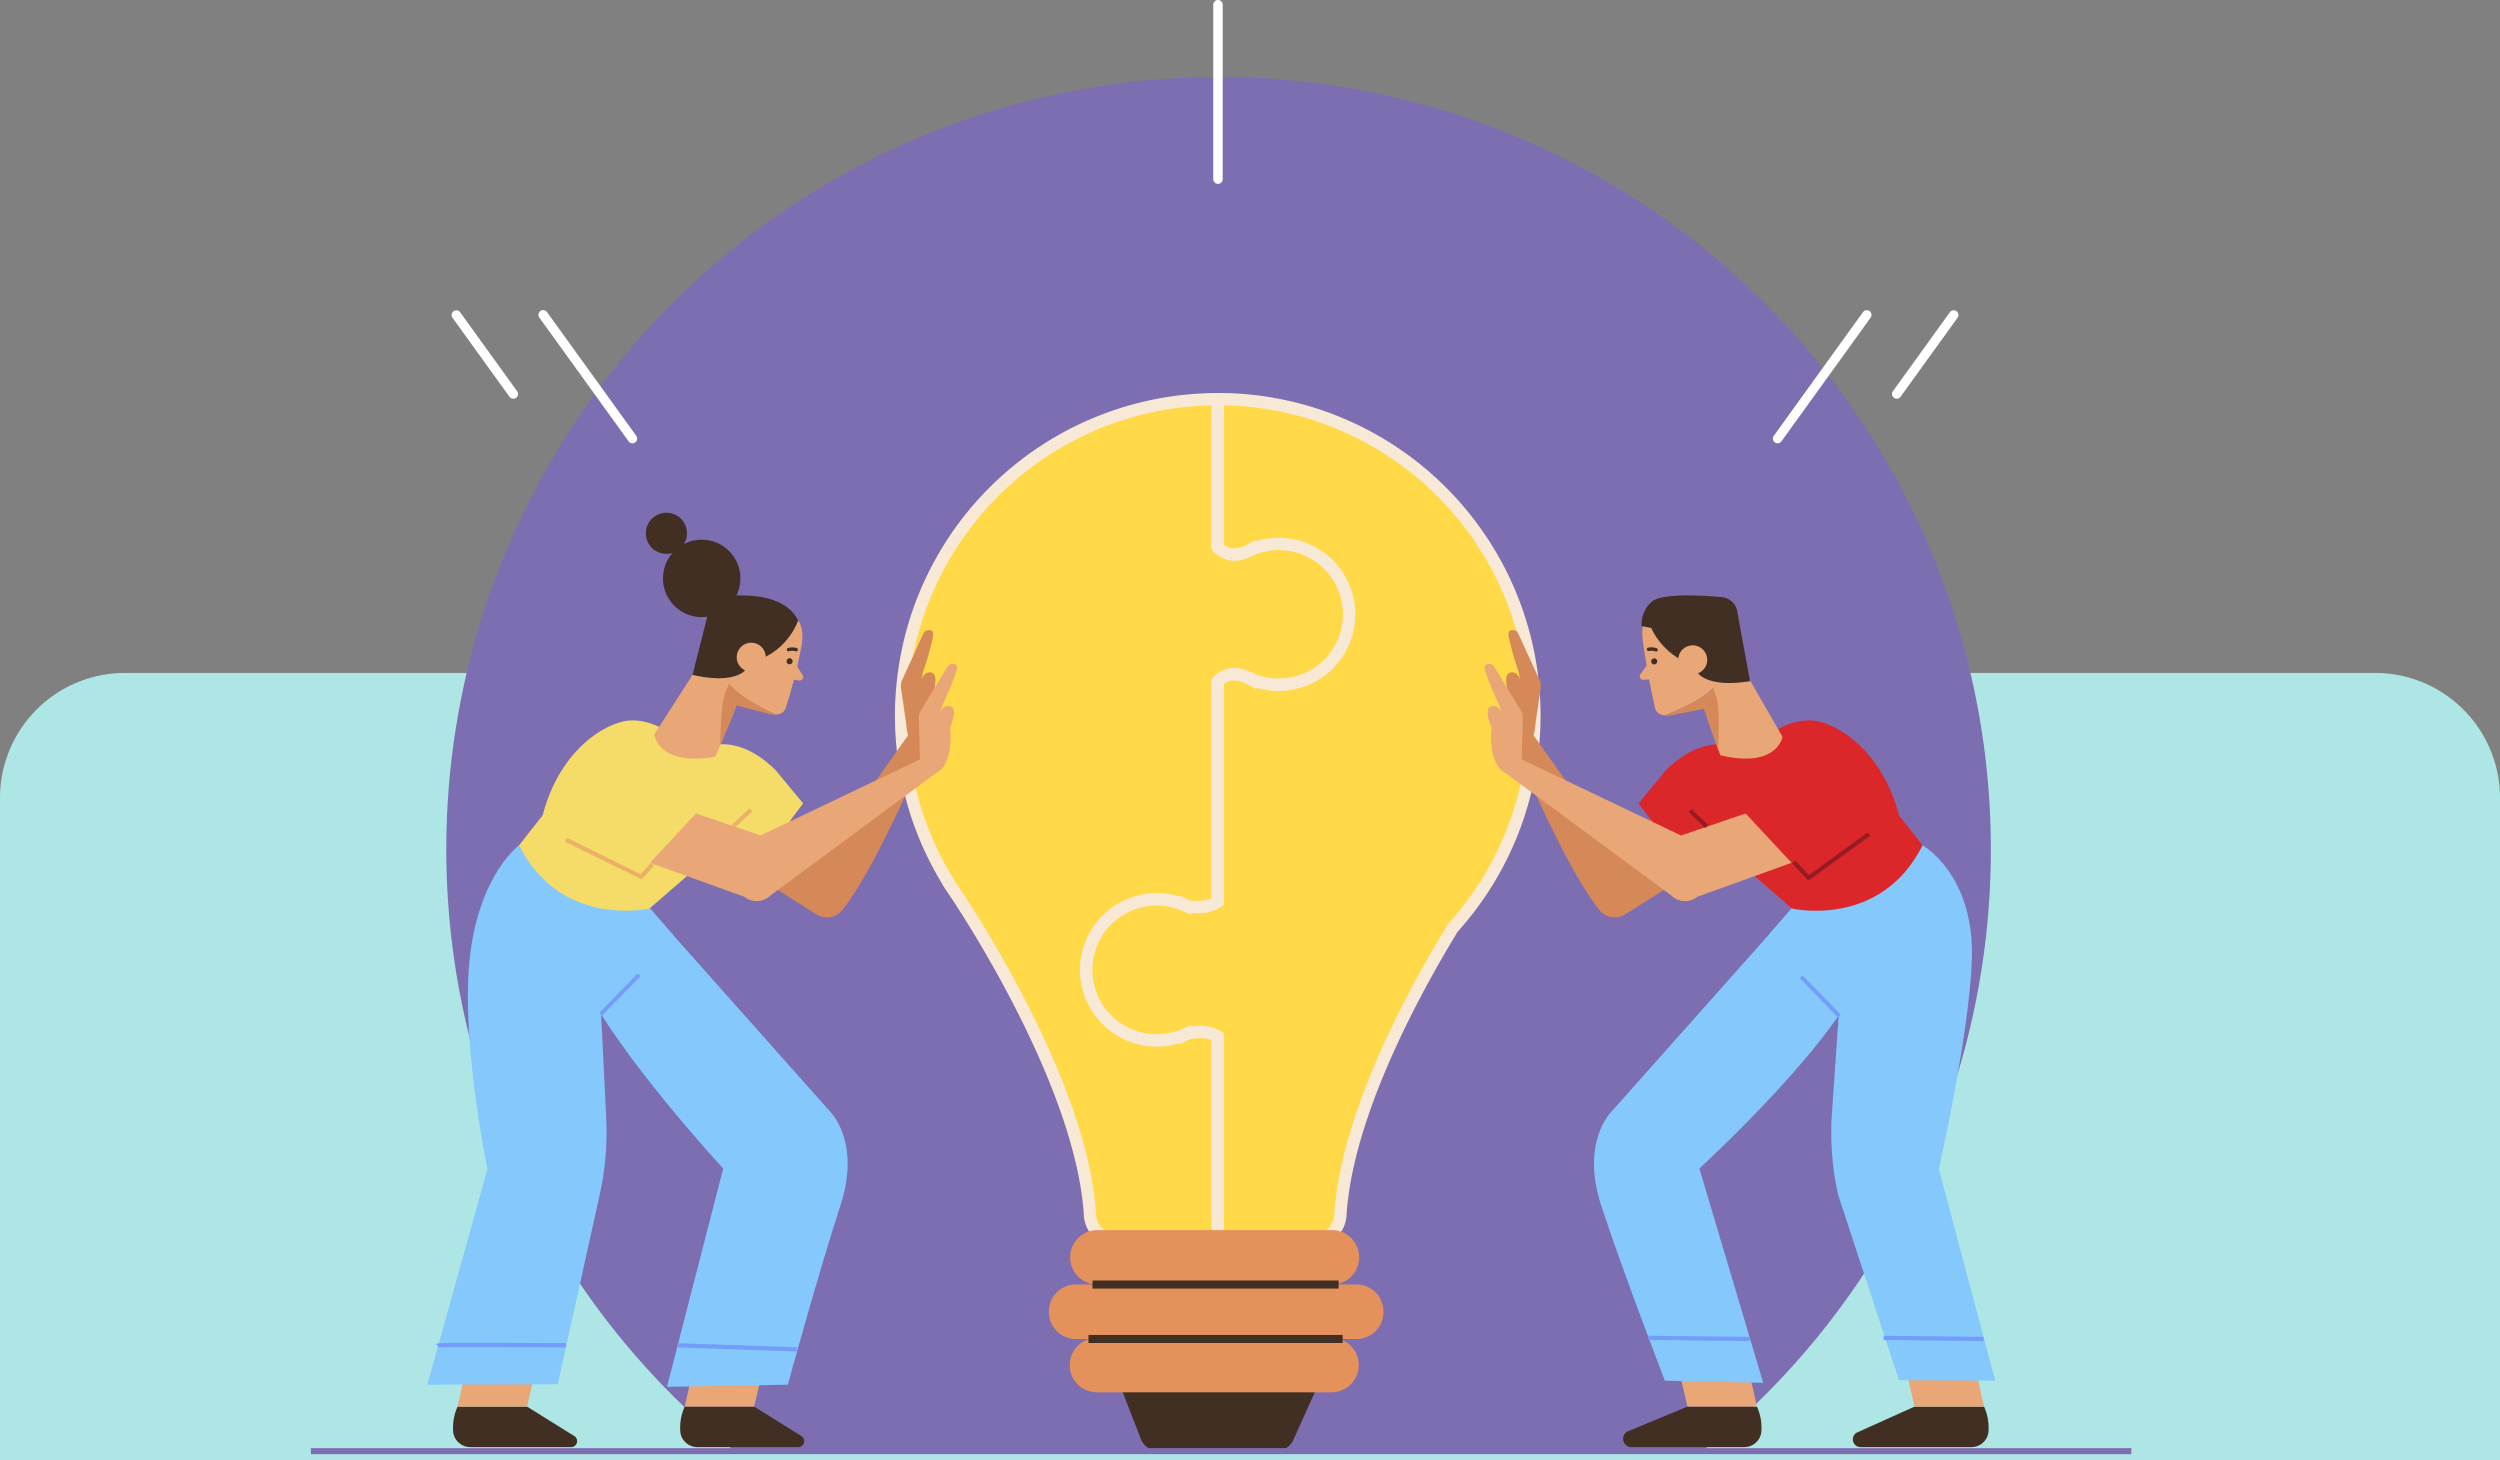 <svg xmlns="http://www.w3.org/2000/svg" xmlns:xlink="http://www.w3.org/1999/xlink" width="400" height="233.667" viewBox="0 0 400 233.667">
  <rect x="0" y="0" width="400" height="233.667" fill="#808080" stroke="none"/>
  <defs>
    <clipPath id="clip-path">
      <rect id="Rectángulo_402221" data-name="Rectángulo 402221" width="3.524" height="7.776" fill="none"/>
    </clipPath>
    <clipPath id="clip-path-2">
      <rect id="Rectángulo_402225" data-name="Rectángulo 402225" width="3.836" height="7.62" fill="none"/>
    </clipPath>
  </defs>
  <g id="Grupo_1101510" data-name="Grupo 1101510" transform="translate(5305 -1441.333)">
    <path id="Rectángulo_402232" data-name="Rectángulo 402232" d="M20,0H380a20,20,0,0,1,20,20V126a0,0,0,0,1,0,0H0a0,0,0,0,1,0,0V20A20,20,0,0,1,20,0Z" transform="translate(-5305 1549)" fill="#aee6e6"/>
    <g id="Grupo_1101409" data-name="Grupo 1101409" transform="translate(-5255.255 1441.333)">
      <g id="Grupo_1101410" data-name="Grupo 1101410">
        <g id="Grupo_1101407" data-name="Grupo 1101407">
          <g id="Grupo_1101411" data-name="Grupo 1101411">
            <path id="Trazado_876961" data-name="Trazado 876961" d="M279.857,142.186A123.564,123.564,0,1,0,78.868,238.48H233.718a123.324,123.324,0,0,0,46.139-96.294" transform="translate(-11.066 -6.296)" fill="#7d6eb2"/>
            <path id="Trazado_876962" data-name="Trazado 876962" d="M218.885,29.419a.756.756,0,0,1-.756-.756V.756a.756.756,0,1,1,1.512,0V28.664a.756.756,0,0,1-.756.756" transform="translate(-73.753)" fill="#fff"/>
            <path id="Trazado_876963" data-name="Trazado 876963" d="M354.166,96.28a.756.756,0,0,1-.612-1.2L367.82,75.3a.755.755,0,1,1,1.225.884L354.78,95.966a.756.756,0,0,1-.614.314" transform="translate(-119.493 -25.354)" fill="#fff"/>
            <path id="Trazado_876964" data-name="Trazado 876964" d="M382.961,89.149a.756.756,0,0,1-.612-1.2l9.123-12.65a.756.756,0,0,1,1.226.884l-9.123,12.65a.756.756,0,0,1-.614.314" transform="translate(-129.229 -25.354)" fill="#fff"/>
            <path id="Trazado_876965" data-name="Trazado 876965" d="M70.046,96.28a.756.756,0,0,1-.614-.314L55.165,76.185a.756.756,0,1,1,1.226-.884L70.658,95.082a.756.756,0,0,1-.612,1.2" transform="translate(-18.604 -25.354)" fill="#fff"/>
            <path id="Trazado_876966" data-name="Trazado 876966" d="M43.878,89.149a.756.756,0,0,1-.614-.314l-9.123-12.65a.756.756,0,0,1,1.226-.884l9.123,12.65a.756.756,0,0,1-.612,1.2" transform="translate(-11.495 -25.354)" fill="#fff"/>
            <path id="Trazado_876967" data-name="Trazado 876967" d="M194.063,330.96l4.335,11.148a3.1,3.1,0,0,0,2.89,1.977h18.7a3.1,3.1,0,0,0,2.828-1.828l5.087-11.3Z" transform="translate(-65.616 -111.902)" fill="#402f22"/>
            <path id="Trazado_876968" data-name="Trazado 876968" d="M203.08,119.654a11.2,11.2,0,0,0-4.553.966v-.006s-3.34,1.867-5.2-.463V96.5a50.654,50.654,0,0,0-42.2,78.692h0l.033.048c.1.152.2.3.307.455,2.631,3.93,20.177,30.84,21.425,51.392a4.238,4.238,0,0,0,4.233,3.986h16.2V198.586c-1.856-2.33-5.2-.463-5.2-.463v0a11.274,11.274,0,1,1,0-20.618v0s3.34,1.867,5.2-.463V141.706c1.856-2.331,5.2-.464,5.2-.464v0a11.272,11.272,0,1,0,4.553-21.583" transform="translate(-48.237 -32.626)" fill="#ffd947"/>
            <path id="Trazado_876969" data-name="Trazado 876969" d="M193.812,231.55H176.627a5.231,5.231,0,0,1-5.213-4.909c-1.242-20.464-19.215-47.85-21.26-50.906l-1.328-1.983h.04A51.638,51.638,0,0,1,192.83,95.012h.982v24.259c1.369,1.283,3.711,0,3.735-.014l1.461-.817v.265a12.144,12.144,0,0,1,3.572-.534,12.256,12.256,0,0,1,0,24.512,12.138,12.138,0,0,1-3.572-.534v.261l-1.461-.812c-.1-.054-2.381-1.286-3.735-.015v35.291l-.214.269a4.539,4.539,0,0,1-4.982,1.3v.063l-.513-.225a6.533,6.533,0,0,1-.856-.377l-.01,0a10.292,10.292,0,1,0,0,18.822l.011-.005a6.524,6.524,0,0,1,.817-.361l.551-.244v.068a4.534,4.534,0,0,1,4.982,1.3l.214.269Zm-41.351-55.882a189.591,189.591,0,0,1,10.617,18.548c6.3,12.654,9.761,23.523,10.294,32.307a3.265,3.265,0,0,0,3.254,3.063h15.222V198.463c-1.368-1.285-3.71,0-3.735.014l-1.461.817v-.266a12.131,12.131,0,0,1-3.572.534,12.256,12.256,0,0,1,0-24.512,12.116,12.116,0,0,1,3.572.535v-.261l1.461.812c.1.055,2.383,1.287,3.735.015v-35.29l.214-.268a4.535,4.535,0,0,1,4.982-1.3v-.063l.514.226a6.483,6.483,0,0,1,.854.375l.011,0a10.2,10.2,0,0,0,4.155.881,10.292,10.292,0,1,0-4.156-19.7l-.011,0a6.547,6.547,0,0,1-.821.363l-.547.242v-.067a4.537,4.537,0,0,1-4.982-1.3l-.214-.268V96.984a49.673,49.673,0,0,0-40.4,77.157l.332.494c.142.213.321.481.532.8l.153.229Z" transform="translate(-47.736 -32.125)" fill="#f8e8d6"/>
            <path id="Trazado_876970" data-name="Trazado 876970" d="M259.106,145.2a50.874,50.874,0,0,0-48.661-48.683c-.66-.025-1.314-.024-1.969-.024v23.656c1.856,2.331,5.2.464,5.2.464v0a11.274,11.274,0,1,1,0,20.617v.005s-3.339-1.867-5.2.463v35.21c-2.009,1.456-5.2.579-5.2.579v.005a11.274,11.274,0,1,0,0,20.617v0s3.187-1.08,5.2.331V231.07h15.388a4.238,4.238,0,0,0,4.233-3.987c.981-16.143,12.017-36.208,17.985-45.983a50.5,50.5,0,0,0,13.025-35.9" transform="translate(-63.38 -32.626)" fill="#ffd947"/>
            <path id="Trazado_876971" data-name="Trazado 876971" d="M223.362,231.549H206.992v-33.03a6.226,6.226,0,0,0-3.9.032l-.007,0a12.257,12.257,0,1,1-.012-22.5,6.549,6.549,0,0,0,3.92-.193v-35l.214-.268a4.536,4.536,0,0,1,4.982-1.3v-.063l.513.226a6.543,6.543,0,0,1,.855.375l.011,0a10.292,10.292,0,1,0,0-18.822l-.011,0a6.536,6.536,0,0,1-.823.363l-.545.242v-.067a4.535,4.535,0,0,1-4.982-1.3l-.214-.267V95.011h1.069c.633.005,1.276,0,1.919.024a51.645,51.645,0,0,1,36.388,86.152c-6.258,10.263-16.84,29.739-17.794,45.453a5.231,5.231,0,0,1-5.213,4.909m-14.406-1.964h14.406a3.265,3.265,0,0,0,3.253-3.064c.983-16.178,11.779-36.037,18.126-46.435l.109-.147A49.682,49.682,0,0,0,209.906,97c-.318-.013-.634-.019-.95-.021V119.27c1.369,1.285,3.711,0,3.735-.014l1.461-.817v.265a12.14,12.14,0,0,1,3.572-.534,12.256,12.256,0,0,1,0,24.512,12.137,12.137,0,0,1-3.572-.534v.261l-1.461-.812c-.1-.054-2.381-1.286-3.735-.015v35.332l-.406.295a6.939,6.939,0,0,1-4.79.957v.336l-1.379-.606a10.292,10.292,0,1,0,0,18.821l1.379-.61v.273a6.559,6.559,0,0,1,4.779.768l.417.293Z" transform="translate(-62.879 -32.125)" fill="#f8e8d6"/>
            <path id="Trazado_876972" data-name="Trazado 876972" d="M225.424,306.067H187.89a4.355,4.355,0,1,1,0-8.71h37.534a4.355,4.355,0,0,1,0,8.71" transform="translate(-62.056 -100.541)" fill="#e5915b"/>
            <path id="Trazado_876973" data-name="Trazado 876973" d="M225.424,332.117H187.89a4.355,4.355,0,1,1,0-8.709h37.534a4.355,4.355,0,0,1,0,8.709" transform="translate(-62.056 -109.349)" fill="#e5915b"/>
            <path id="Trazado_876974" data-name="Trazado 876974" d="M227.634,319.226H182.7a4.3,4.3,0,0,1-4.3-4.3v-.118a4.3,4.3,0,0,1,4.3-4.3h44.93a4.3,4.3,0,0,1,4.3,4.3v.118a4.3,4.3,0,0,1-4.3,4.3" transform="translate(-60.322 -104.99)" fill="#e5915b"/>
            <rect id="Rectángulo_402218" data-name="Rectángulo 402218" width="39.38" height="1.289" transform="translate(125.053 204.882)" fill="#402f22"/>
            <rect id="Rectángulo_402219" data-name="Rectángulo 402219" width="40.669" height="1.289" transform="translate(124.409 213.591)" fill="#402f22"/>
            <rect id="Rectángulo_402220" data-name="Rectángulo 402220" width="291.267" height="0.967" transform="translate(0 231.7)" fill="#7d6eb2"/>
            <path id="Trazado_876975" data-name="Trazado 876975" d="M111.647,189.49l6.23,5.73,14.8-20.844,2.434,1.655s-8.624,21.176-14.555,28.537a3.144,3.144,0,0,1-4.114.7l-11.318-7.155Z" transform="translate(-35.542 -58.959)" fill="#d58858"/>
            <path id="Trazado_876976" data-name="Trazado 876976" d="M143.492,167.488l-.862-5.923a2.245,2.245,0,0,1,.181-1.258l3.437-7.494a.784.784,0,0,1,.519-.437c.473-.12,1.194-.132.985,1.012a52.3,52.3,0,0,1-1.626,5.719l-.2,1.223s.271-1.466,1.558-1.223.289,3.384.289,3.384,1.386,5.631-1.383,7.477-2.9-2.481-2.9-2.481" transform="translate(-48.217 -51.503)" fill="#d58858"/>
            <path id="Trazado_876977" data-name="Trazado 876977" d="M89.976,340.026a8.175,8.175,0,0,0-.685,4.193,2.752,2.752,0,0,0,2.73,2.287h16.121a.958.958,0,0,0,.507-1.771l-7.553-4.709Z" transform="translate(-30.168 -114.968)" fill="#402f22"/>
            <path id="Trazado_876978" data-name="Trazado 876978" d="M90.36,332.082l3.489-15.551,10.983,1.2-3.353,14.35Z" transform="translate(-30.552 -107.024)" fill="#e9a677"/>
            <path id="Trazado_876979" data-name="Trazado 876979" d="M35.074,340.026a8.175,8.175,0,0,0-.685,4.193,2.752,2.752,0,0,0,2.73,2.287H53.24a.958.958,0,0,0,.507-1.771l-7.553-4.709Z" transform="translate(-11.605 -114.968)" fill="#402f22"/>
            <path id="Trazado_876980" data-name="Trazado 876980" d="M35.458,332.082l3.489-15.551,10.983,1.2-3.353,14.35Z" transform="translate(-11.989 -107.024)" fill="#e9a677"/>
            <path id="Trazado_876981" data-name="Trazado 876981" d="M74.881,218.586l-8.828-10.223-15.721-4.04,2.648,18.825,13.074,3.543,4.4,1.1Z" transform="translate(-17.018 -69.085)" fill="#85c8fc"/>
            <path id="Trazado_876982" data-name="Trazado 876982" d="M42.828,204.324s-6.437,4.7-7.894,18.052,2.834,33.734,2.834,33.734l-9.63,34.525,20.871-.064,6.719-30.357a46.138,46.138,0,0,0,1.035-12.231l-1.493-30.461Z" transform="translate(-9.514 -69.085)" fill="#85c8fc"/>
            <path id="Trazado_876983" data-name="Trazado 876983" d="M80.214,179.013c.487.463,5.045-2.029,11.175,4.045l4.385,5.3-7.78,10.278-5.473-3.27L71.2,205.172s-14.172,3.27-20.869-10.123l11.4-14.514A9.524,9.524,0,0,1,71.97,177.3Z" transform="translate(-17.018 -59.811)" fill="#f5db68"/>
            <path id="Trazado_876984" data-name="Trazado 876984" d="M78.667,178.084s-5.236-5.172-10.458-3.661-11.281,7.367-12.97,17.35Z" transform="translate(-18.677 -58.881)" fill="#f5db68"/>
            <path id="Trazado_876985" data-name="Trazado 876985" d="M76.469,219.617l28.722,32.306s5.247,4.8,1.8,15.291S98.6,295.805,98.6,295.805l-19.338.346,8.99-34.937s-16.785-18.136-22.332-29.679Z" transform="translate(-22.287 -74.256)" fill="#85c8fc"/>
            <path id="Trazado_876986" data-name="Trazado 876986" d="M86.879,191.387l11.924,4.06,26.7-12.757,1.365,2.771-26.489,19.581a3.143,3.143,0,0,1-4.167.22L79.4,199.2Z" transform="translate(-26.846 -61.77)" fill="#e9a677"/>
            <path id="Trazado_876987" data-name="Trazado 876987" d="M147.118,175.165l-.171-5.983a2.236,2.236,0,0,1,.325-1.228l4.279-7.047a.786.786,0,0,1,.566-.374c.483-.064,1.2.007.862,1.119a52.391,52.391,0,0,1-2.276,5.493l-.344,1.192s.439-1.425,1.69-1.035-.1,3.4-.1,3.4.726,5.753-2.237,7.268-2.589-2.8-2.589-2.8" transform="translate(-49.684 -54.273)" fill="#e9a677"/>
            <path id="Trazado_876988" data-name="Trazado 876988" d="M69.947,197.584l4.527,3.338L85.74,188.815l-7.53-3.936a15.785,15.785,0,0,0-4.068-3.721,4.7,4.7,0,0,0-4.807,0c-4.92,2.9-5,6.923-3.989,10.062a13.2,13.2,0,0,0,4.6,6.366" transform="translate(-21.921 -61.029)" fill="#f5db68"/>
            <path id="Trazado_876989" data-name="Trazado 876989" d="M94.978,162.753l-.6.766a24.465,24.465,0,0,1-2.928-5.827l-8.431,13.117s.516,5.176,9.768,3.586l2.9-6.947Z" transform="translate(-28.071 -53.318)" fill="#e9a677"/>
            <path id="Trazado_876990" data-name="Trazado 876990" d="M99.189,158.538l-2.425-6.77-1.1,1.709a3.451,3.451,0,0,1-.119-1.749c.75-2.679,6.134-10.5,14.007-3.951,0,0,1.77.721,1.287,4.359a83.843,83.843,0,0,1-2.577,10.223,1.459,1.459,0,0,1-1.192,1.017l-.419.06s-5.6-2.448-7.464-4.9" transform="translate(-32.283 -49.103)" fill="#e9a677"/>
            <g id="Grupo_1101402" data-name="Grupo 1101402" transform="translate(63.383 102.664)" opacity="0.63">
              <g id="Grupo_1101401" data-name="Grupo 1101401">
                <g id="Grupo_1101400" data-name="Grupo 1101400" clip-path="url(#clip-path)">
                  <path id="Trazado_876991" data-name="Trazado 876991" d="M99.285,161.88a9.447,9.447,0,0,0-.443,1.006,25.283,25.283,0,0,1-3.08-6.067l1.1-1.709Z" transform="translate(-95.761 -155.109)" fill="#f5db68"/>
                </g>
              </g>
            </g>
            <path id="Trazado_876992" data-name="Trazado 876992" d="M99.285,161.88a9.447,9.447,0,0,0-.443,1.006,25.283,25.283,0,0,1-3.08-6.067l1.1-1.709Z" transform="translate(-32.378 -52.445)" fill="#e9a677"/>
            <path id="Trazado_876993" data-name="Trazado 876993" d="M100.368,165.338a9.447,9.447,0,0,0-.443,1.006c-.614,1.583-.875,3.194-.96,8.762l2.64-6.317,5.351,1.4a2.239,2.239,0,0,0,.877.05s-5.6-2.448-7.464-4.9" transform="translate(-33.461 -55.903)" fill="#d58858"/>
            <path id="Trazado_876994" data-name="Trazado 876994" d="M116.836,160.529l1.093,1.756a.575.575,0,0,1-.582.87l-1.235-.205Z" transform="translate(-39.259 -54.277)" fill="#e9a677"/>
            <path id="Trazado_876995" data-name="Trazado 876995" d="M109.152,147.948a10.9,10.9,0,0,1-6.637,6.411l-1.822,1.528s-1.69,2.319-8.433.76l2.608-10.355a2.95,2.95,0,0,1,2.554-2.22c3.31-.338,9.634-.374,11.731,3.875" transform="translate(-31.194 -48.667)" fill="#402f22"/>
            <path id="Trazado_876996" data-name="Trazado 876996" d="M114.994,159.533a.483.483,0,1,0,.555-.4.483.483,0,0,0-.555.4" transform="translate(-38.879 -53.804)" fill="#402f22"/>
            <path id="Trazado_876997" data-name="Trazado 876997" d="M115.261,157.123a.27.27,0,0,0,.144-.015,1.944,1.944,0,0,1,1.053.006.273.273,0,0,0,.15-.526,2.525,2.525,0,0,0-1.4.011.273.273,0,0,0,.055.524" transform="translate(-38.894 -52.912)" fill="#402f22"/>
            <path id="Trazado_876998" data-name="Trazado 876998" d="M102.965,157.311a2.323,2.323,0,1,0,2.672-1.911,2.323,2.323,0,0,0-2.672,1.911" transform="translate(-34.803 -52.532)" fill="#e9a677"/>
            <path id="Trazado_876999" data-name="Trazado 876999" d="M97.411,137.669a6.192,6.192,0,1,1-5.093-7.123,6.193,6.193,0,0,1,5.093,7.123" transform="translate(-28.777 -44.111)" fill="#402f22"/>
            <path id="Trazado_877000" data-name="Trazado 877000" d="M87.494,127.775a3.288,3.288,0,1,1-2.7-3.783,3.288,3.288,0,0,1,2.7,3.783" transform="translate(-27.374 -41.908)" fill="#402f22"/>
            <path id="Trazado_877001" data-name="Trazado 877001" d="M73.71,209.189l-12.259-6.021.3-.6,11.8,5.8,1.626-1.82.5.447Z" transform="translate(-20.777 -68.49)" fill="#ebb166"/>
            <rect id="Rectángulo_402222" data-name="Rectángulo 402222" width="3.857" height="0.671" transform="matrix(0.734, -0.679, 0.679, 0.734, 67.338, 131.955)" fill="#ebb166"/>
            <path id="Trazado_877002" data-name="Trazado 877002" d="M51.038,325.331c-7.927-.038-19.91-.07-20.432-.008L30.568,325l-.346-.1c.1-.342.1-.342,20.819-.246Z" transform="translate(-10.219 -109.753)" fill="#739cfb"/>
            <rect id="Rectángulo_402223" data-name="Rectángulo 402223" width="0.672" height="19.206" transform="translate(58.613 215.577) rotate(-88.013)" fill="#739cfb"/>
            <rect id="Rectángulo_402224" data-name="Rectángulo 402224" width="8.779" height="0.623" transform="translate(46.156 162.057) rotate(-45.86)" fill="#739cfb"/>
            <path id="Trazado_877003" data-name="Trazado 877003" d="M312.95,189.49l-6.23,5.73-14.8-20.844-2.434,1.655s8.624,21.176,14.555,28.537a3.144,3.144,0,0,0,4.114.7l11.318-7.155Z" transform="translate(-97.881 -58.959)" fill="#d58858"/>
            <path id="Trazado_877004" data-name="Trazado 877004" d="M293.6,167.488l.862-5.923a2.245,2.245,0,0,0-.181-1.258l-3.436-7.494a.784.784,0,0,0-.519-.437c-.473-.12-1.195-.132-.985,1.012a52.287,52.287,0,0,0,1.626,5.719l.2,1.223s-.271-1.466-1.558-1.223-.289,3.384-.289,3.384-1.386,5.631,1.383,7.477,2.9-2.481,2.9-2.481" transform="translate(-97.698 -51.503)" fill="#d58858"/>
            <path id="Trazado_877005" data-name="Trazado 877005" d="M338.617,340.026a8.175,8.175,0,0,1,.685,4.193,2.751,2.751,0,0,1-2.73,2.287h-18.03a1.334,1.334,0,0,1-.706-2.466l9.662-4.014Z" transform="translate(-107.252 -114.968)" fill="#402f22"/>
            <path id="Trazado_877006" data-name="Trazado 877006" d="M342.162,332.082l-3.489-15.551-10.983,1.2,3.353,14.35Z" transform="translate(-110.797 -107.024)" fill="#e9a677"/>
            <path id="Trazado_877007" data-name="Trazado 877007" d="M393.733,340.026a8.175,8.175,0,0,1,.685,4.193,2.751,2.751,0,0,1-2.73,2.287h-17.7a1.243,1.243,0,0,1-.658-2.3l9.287-4.182Z" transform="translate(-126.029 -114.968)" fill="#402f22"/>
            <path id="Trazado_877008" data-name="Trazado 877008" d="M397.064,332.082l-3.489-15.551-10.983,1.2,3.353,14.35Z" transform="translate(-129.36 -107.024)" fill="#e9a677"/>
            <path id="Trazado_877009" data-name="Trazado 877009" d="M352.493,218.586l8.828-10.223,15.721-4.04L374.4,223.148l-13.074,3.543-4.4,1.1Z" transform="translate(-119.183 -69.085)" fill="#85c8fc"/>
            <path id="Trazado_877010" data-name="Trazado 877010" d="M382.123,204.324s8.263,4.631,7.894,18.052c-.326,11.855-5.28,33.734-5.28,33.734l9.018,33.881-15.4-.064-9.743-29.712a46.14,46.14,0,0,1-1.035-12.231l2.1-30.461Z" transform="translate(-124.264 -69.085)" fill="#85c8fc"/>
            <path id="Trazado_877011" data-name="Trazado 877011" d="M336.487,178.828c-.487.463-5.044-2.029-11.175,4.045l-4.385,5.3,7.78,10.278,5.474-3.27,11.32,9.811s14.172,3.27,20.869-10.123l-12.4-15.777a7.166,7.166,0,0,0-7.7-2.434l-1.539.463Z" transform="translate(-108.51 -59.626)" fill="#db262a"/>
            <path id="Trazado_877012" data-name="Trazado 877012" d="M349.28,178.084s5.236-5.172,10.458-3.661,11.281,7.367,12.97,17.35Z" transform="translate(-118.097 -58.881)" fill="#db262a"/>
            <path id="Trazado_877013" data-name="Trazado 877013" d="M341.863,219.617l-28.722,32.306s-5.247,4.8-1.8,15.291,10.163,27.947,10.163,27.947l15.736.345-10.213-34.293s19.843-18.136,25.389-29.679Z" transform="translate(-104.873 -74.256)" fill="#85c8fc"/>
            <path id="Trazado_877014" data-name="Trazado 877014" d="M328.787,191.387l-11.924,4.06-26.7-12.757-1.365,2.771,26.489,19.581a3.144,3.144,0,0,0,4.168.22l16.813-6.064Z" transform="translate(-97.647 -61.77)" fill="#e9a677"/>
            <path id="Trazado_877015" data-name="Trazado 877015" d="M289.67,175.165l.171-5.983a2.236,2.236,0,0,0-.325-1.228l-4.279-7.047a.786.786,0,0,0-.566-.374c-.483-.064-1.2.007-.862,1.119a52.38,52.38,0,0,0,2.276,5.493l.344,1.192s-.439-1.425-1.689-1.035.1,3.4.1,3.4-.725,5.753,2.237,7.268,2.589-2.8,2.589-2.8" transform="translate(-95.931 -54.273)" fill="#e9a677"/>
            <path id="Trazado_877016" data-name="Trazado 877016" d="M359.288,197.584l-4.527,3.338L343.5,188.815l7.53-3.936a15.787,15.787,0,0,1,4.068-3.721,4.7,4.7,0,0,1,4.807,0c4.92,2.9,5,6.923,3.989,10.062a13.2,13.2,0,0,1-4.6,6.366" transform="translate(-116.141 -61.029)" fill="#db262a"/>
            <path id="Trazado_877017" data-name="Trazado 877017" d="M338.432,163.821l.545.8a24.454,24.454,0,0,0,3.292-5.617l7.274,12.651s-.846,5.124-9.962,2.945l-2.164-6.15Z" transform="translate(-114.086 -53.762)" fill="#e9a677"/>
            <path id="Trazado_877018" data-name="Trazado 877018" d="M333.166,159.48l2.851-6.59.984,1.773a3.435,3.435,0,0,0,.231-1.734c-.575-2.718-6.246-10.569-14.511-4.547,0,0-1.28.234-.753,3.971.4,2.866,1.408,8.231,1.911,10.351a1.454,1.454,0,0,0,1.121,1.09l.414.086s5.741-2.079,7.752-4.4" transform="translate(-108.819 -49.42)" fill="#e9a677"/>
            <g id="Grupo_1101405" data-name="Grupo 1101405" transform="translate(224.347 103.47)" opacity="0.63">
              <g id="Grupo_1101404" data-name="Grupo 1101404">
                <g id="Grupo_1101403" data-name="Grupo 1101403" clip-path="url(#clip-path-2)">
                  <path id="Trazado_877019" data-name="Trazado 877019" d="M338.952,162.916a9.263,9.263,0,0,1,.377,1.031,25.239,25.239,0,0,0,3.458-5.847l-.984-1.773Z" transform="translate(-338.952 -156.326)" fill="#f5db68"/>
                </g>
              </g>
            </g>
            <path id="Trazado_877020" data-name="Trazado 877020" d="M338.952,162.916a9.263,9.263,0,0,1,.377,1.031,25.239,25.239,0,0,0,3.458-5.847l-.984-1.773Z" transform="translate(-114.605 -52.856)" fill="#e9a677"/>
            <path id="Trazado_877021" data-name="Trazado 877021" d="M334.992,166.281a9.317,9.317,0,0,1,.377,1.031c.51,1.616.667,3.237.395,8.792l-2.225-6.463-5.421,1.047a2.21,2.21,0,0,1-.877-.006s5.741-2.08,7.752-4.4" transform="translate(-110.645 -56.222)" fill="#d58858"/>
            <path id="Trazado_877022" data-name="Trazado 877022" d="M322.53,160.456l-1.2,1.68a.573.573,0,0,0,.524.9l1.244-.125Z" transform="translate(-108.61 -54.253)" fill="#e9a677"/>
            <path id="Trazado_877023" data-name="Trazado 877023" d="M324.959,159.589a.482.482,0,1,1-.528-.432.483.483,0,0,1,.528.432" transform="translate(-109.548 -53.813)" fill="#402f22"/>
            <path id="Trazado_877024" data-name="Trazado 877024" d="M324.439,157.156a.276.276,0,0,1-.142-.024,1.937,1.937,0,0,0-1.05-.062.273.273,0,0,1-.116-.533,2.527,2.527,0,0,1,1.4.1.272.272,0,0,1-.088.518" transform="translate(-109.183 -52.909)" fill="#402f22"/>
            <path id="Trazado_877025" data-name="Trazado 877025" d="M334.433,144.194c-3.573-.284-9.714-.652-11.26.847a4.829,4.829,0,0,0-1.5,3.8l1.531.3a11.32,11.32,0,0,0,5.745,5.572l1.718,1.64s1.535,2.418,8.353,1.3l-1.836-9.957-.193-1.153a2.816,2.816,0,0,0-2.555-2.348" transform="translate(-108.757 -48.667)" fill="#402f22"/>
            <path id="Trazado_877026" data-name="Trazado 877026" d="M335.151,158.084a2.319,2.319,0,1,1-2.54-2.074,2.319,2.319,0,0,1,2.54,2.074" transform="translate(-111.755 -52.745)" fill="#e9a677"/>
            <rect id="Rectángulo_402226" data-name="Rectángulo 402226" width="0.623" height="8.779" transform="matrix(0.717, -0.697, 0.697, 0.717, 238.205, 156.484)" fill="#739cfb"/>
            <rect id="Rectángulo_402227" data-name="Rectángulo 402227" width="0.672" height="16.244" transform="translate(213.958 214.395) rotate(-89.377)" fill="#739cfb"/>
            <rect id="Rectángulo_402228" data-name="Rectángulo 402228" width="0.672" height="15.986" transform="translate(251.632 214.395) rotate(-89.367)" fill="#739cfb"/>
            <path id="Trazado_877027" data-name="Trazado 877027" d="M360.652,208.951l-2.587-2.781.491-.458,2.183,2.345,9.4-6.826.395.543Z" transform="translate(-121.067 -68.039)" fill="#971c22"/>
            <rect id="Rectángulo_402229" data-name="Rectángulo 402229" width="0.671" height="3.706" transform="translate(220.429 129.922) rotate(-46.1)" fill="#971c22"/>
          </g>
        </g>
      </g>
    </g>
  </g>
</svg>
